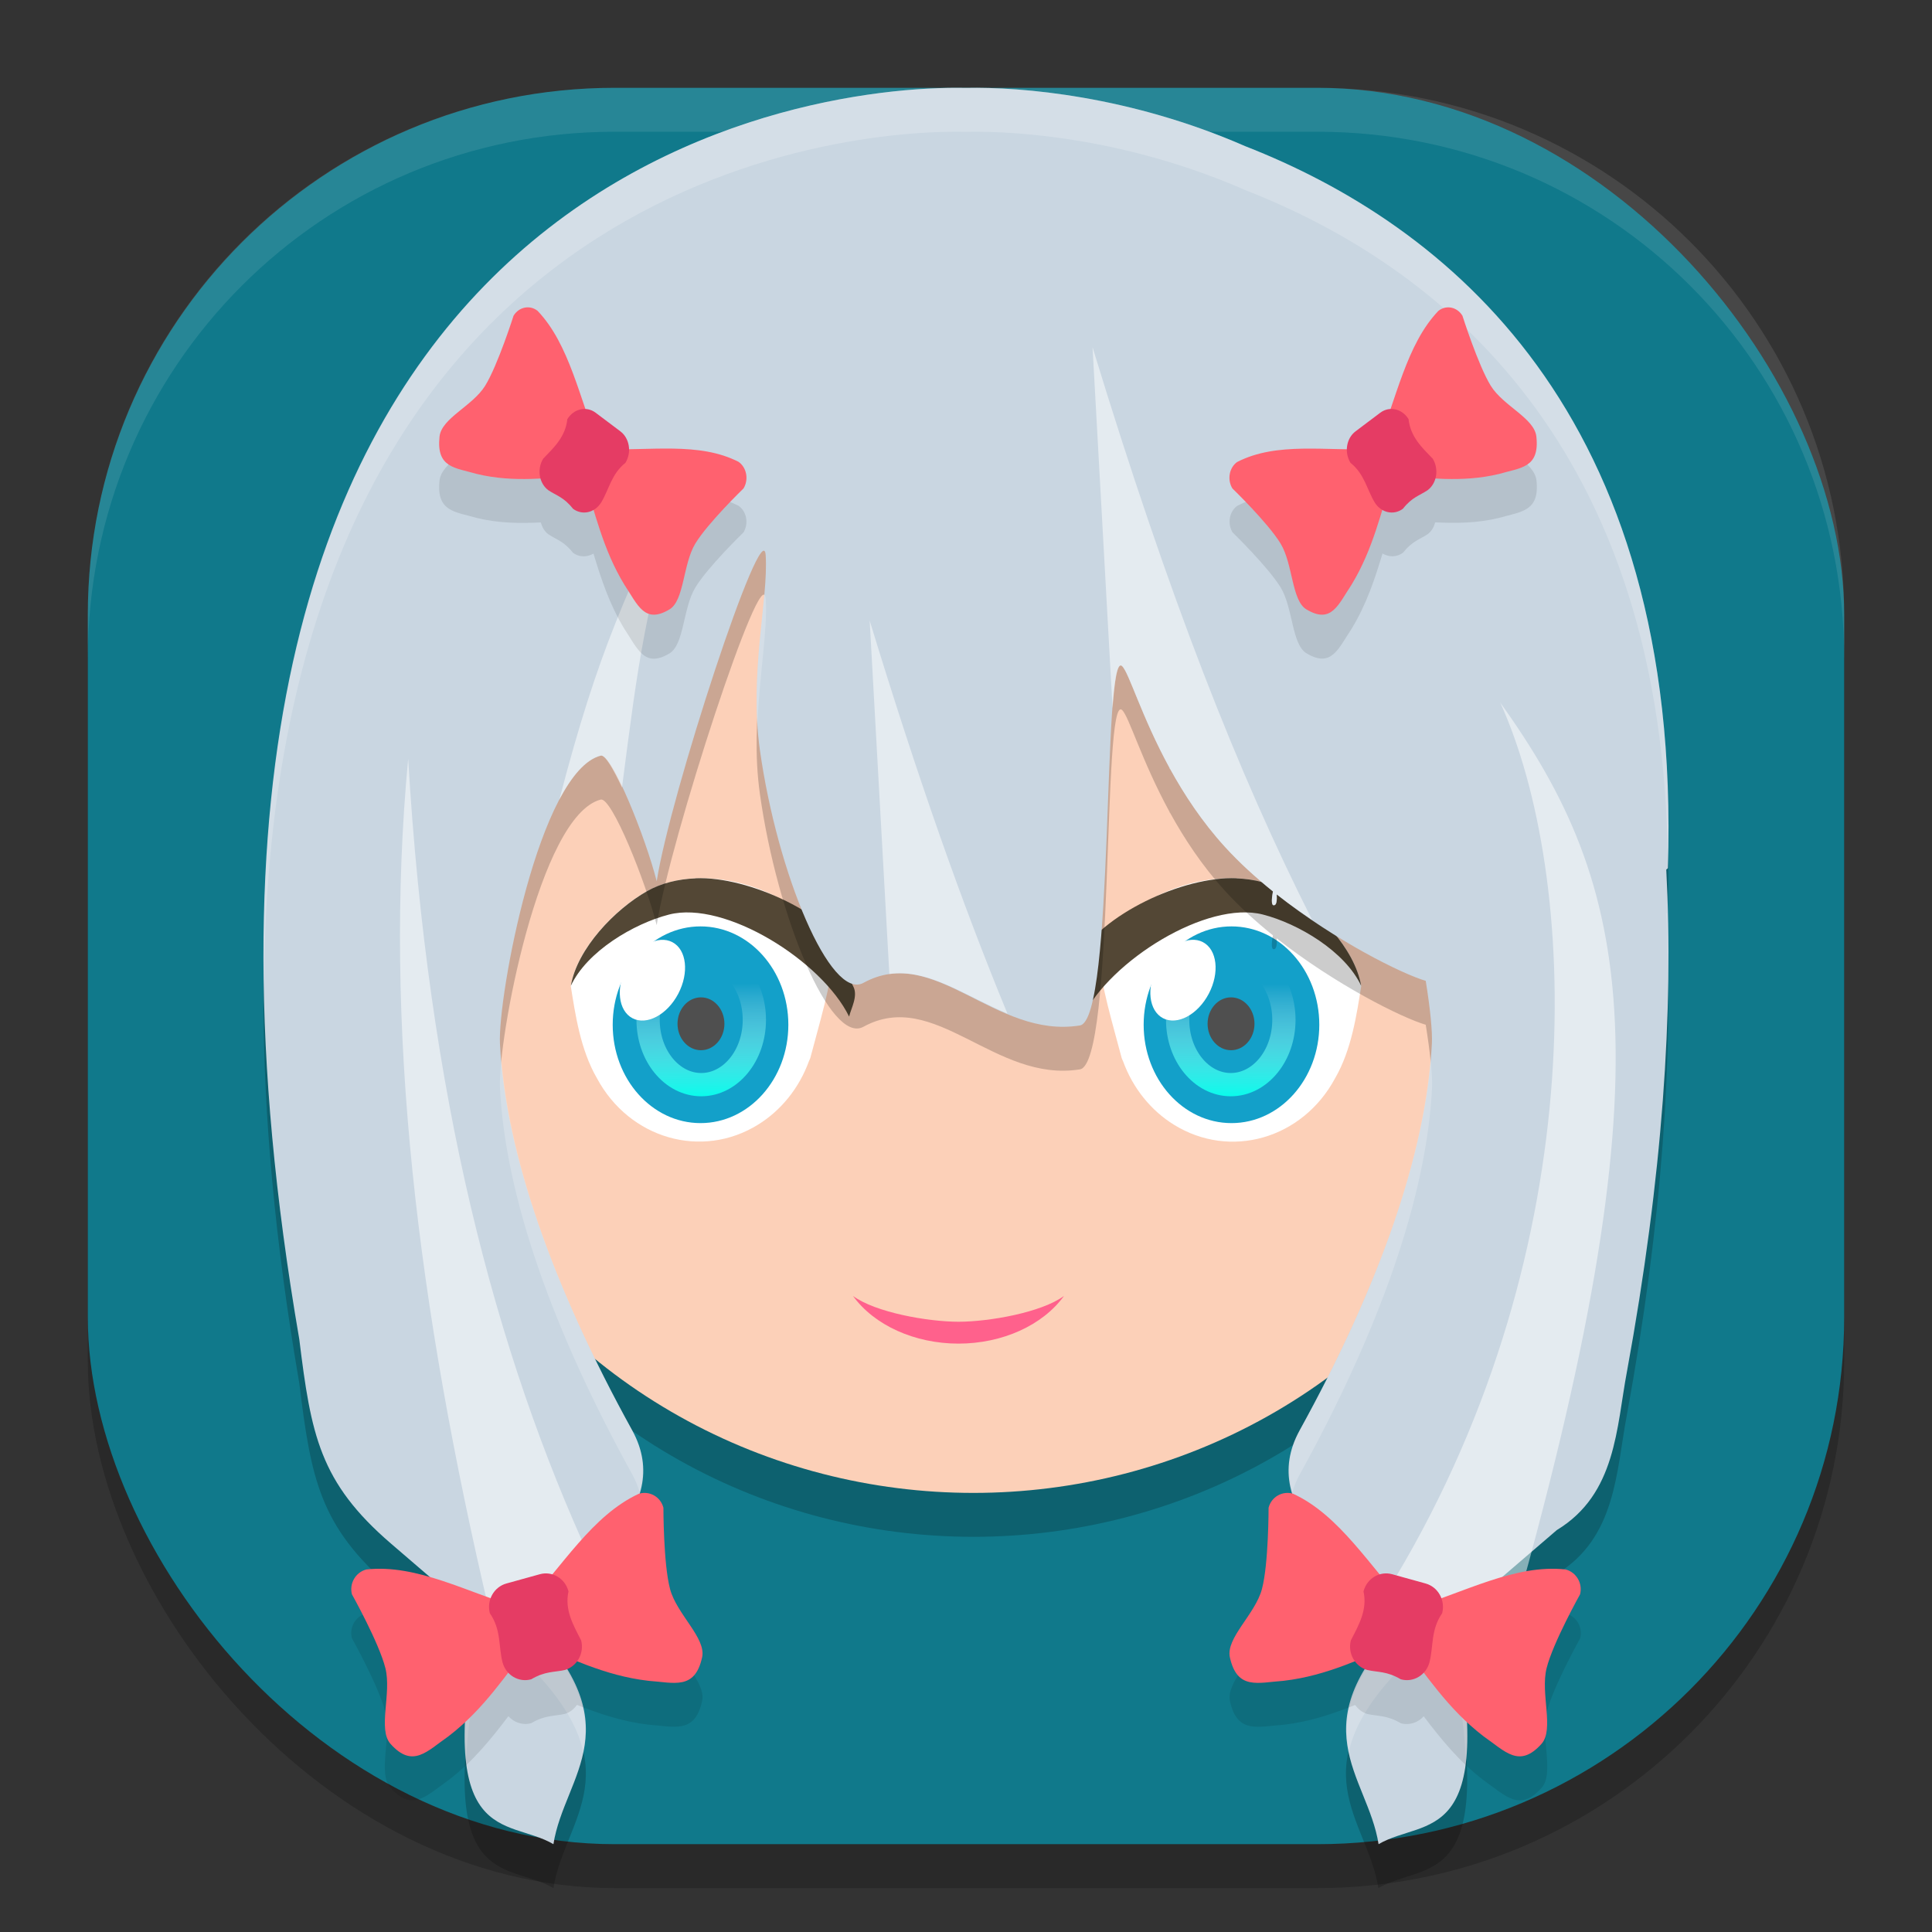<svg xmlns="http://www.w3.org/2000/svg" xmlns:xlink="http://www.w3.org/1999/xlink" width="22" height="22" version="1">
 <rect width="100%" height="100%" fill="#333333" stroke="none"/>
 <defs>
  <linearGradient id="linearGradient939">
   <stop style="stop-color:#00ffec" offset="0"/>
   <stop style="stop-color:#ffffff;stop-opacity:0" offset="1"/>
  </linearGradient>
  <linearGradient id="linearGradient940" x1="22.26" x2="21.73" y1="32.569" y2="30.835" gradientTransform="matrix(1.163,0.72,-0.672,1.247,13.839,-27.7)" gradientUnits="userSpaceOnUse" xlink:href="#linearGradient938"/>
  <linearGradient id="linearGradient938">
   <stop style="stop-color:#2bb5fe" offset="0"/>
   <stop style="stop-color:#2bb5fe;stop-opacity:0" offset="1"/>
  </linearGradient>
  <linearGradient id="linearGradient941" x1="-17.139" x2="-17.115" y1="28.185" y2="25.295" gradientTransform="matrix(0.516,0,0,0.461,0.806,-0.46)" gradientUnits="userSpaceOnUse" xlink:href="#linearGradient939"/>
  <linearGradient id="linearGradient967" x1="-17.139" x2="-17.115" y1="28.185" y2="25.295" gradientTransform="matrix(0.516,0,0,0.461,22.806,-0.46)" gradientUnits="userSpaceOnUse" xlink:href="#linearGradient939"/>
 </defs>
 <rect style="opacity:0.2" width="20" height="20" x="1" y="1.5" rx="6" ry="6"/>
 <rect style="fill:#10798b" width="20" height="20" x="1" y="1" rx="6" ry="6"/>
 <ellipse id="ellipse1121" style="opacity:0.2" cx="11.084" cy="10.996" rx="6.695" ry="6.504"/>
 <path style="opacity:0.1;fill:#ffffff" d="M 7,1 C 3.676,1 1,3.676 1,7 v 0.5 C 1,4.176 3.676,1.5 7,1.5 H 15 c 3.324,0 6,2.676 6,6 v -0.5 C 21,3.676 18.324,1 15,1 Z"/>
 <ellipse style="fill:#fcd0b8" cx="11.084" cy="10.496" rx="6.695" ry="6.504"/>
 <path style="fill:#ffffff" d="m 7.366,10.149 c 0.649,-0.368 1.763,-0.02 2.134,0.668 -0.038,0.419 -0.173,0.847 -0.272,1.227 -4.33e-4,0.002 -9.5e-4,0.004 -0.002,0.006 -0.005,0.011 -0.009,0.024 -0.015,0.035 -0.111,0.304 -0.315,0.558 -0.578,0.721 -0.642,0.398 -1.464,0.162 -1.835,-0.527 -0.19,-0.327 -0.248,-0.736 -0.299,-1.054 0.073,-0.427 0.505,-0.872 0.866,-1.077 z"/>
 <ellipse style="fill:#13a0c9" cx="-7.977" cy="11.669" rx="1" ry="1.12" transform="scale(-1,1)"/>
 <path style="fill:#534735" d="m 7.921,10.001 c 0.604,-0.025 1.542,0.41 1.82,0.926 -0.008,0.085 -0.241,-0.11 -0.025,0.305 0.058,0.11 -0.025,0.25 -0.047,0.344 C 9.358,10.941 8.257,10.251 7.619,10.414 c -0.402,0.103 -0.936,0.419 -1.119,0.812 0.073,-0.427 0.505,-0.872 0.866,-1.077 0.162,-0.092 0.353,-0.139 0.555,-0.147 z"/>
 <ellipse id="ellipse885" style="fill:#4f4f4f" cx="-7.982" cy="11.658" rx=".267" ry=".301" transform="scale(-1,1)"/>
 <ellipse id="ellipse933" style="fill:none;stroke:url(#linearGradient941);stroke-width:0.265;stroke-linecap:round;stroke-linejoin:round" cx="-7.985" cy="11.613" rx=".605" ry=".738" transform="scale(-1,1)"/>
 <ellipse style="fill:#ffffff;stroke:#ffffff;stroke-width:0.271;stroke-linecap:round;stroke-linejoin:round;stroke-opacity:0" cx="11.768" cy="6.426" rx=".332" ry=".489" transform="rotate(27.715)"/>
 <path style="fill:#ffffff" d="M 14.634,10.149 C 13.985,9.781 12.871,10.129 12.5,10.818 c 0.038,0.419 0.173,0.847 0.272,1.227 4.33e-4,0.002 9.5e-4,0.004 0.002,0.006 0.005,0.011 0.009,0.024 0.015,0.035 0.111,0.304 0.315,0.558 0.578,0.721 0.642,0.398 1.464,0.162 1.835,-0.527 0.19,-0.327 0.248,-0.736 0.299,-1.054 -0.073,-0.427 -0.505,-0.872 -0.866,-1.077 z"/>
 <ellipse id="ellipse955" style="fill:#13a0c9" cx="14.023" cy="11.669" rx="1" ry="1.12"/>
 <path style="fill:#534735" d="m 14.079,10.001 c -0.604,-0.025 -1.542,0.41 -1.82,0.926 0.008,0.085 0.241,-0.11 0.025,0.305 -0.058,0.11 0.025,0.25 0.047,0.344 0.311,-0.636 1.412,-1.326 2.05,-1.162 0.402,0.103 0.936,0.419 1.119,0.812 -0.073,-0.427 -0.505,-0.872 -0.866,-1.077 -0.162,-0.092 -0.353,-0.139 -0.555,-0.147 z"/>
 <ellipse id="ellipse959" style="fill:#4f4f4f" cx="14.018" cy="11.658" rx=".267" ry=".301"/>
 <ellipse id="ellipse961" style="fill:none;stroke:url(#linearGradient967);stroke-width:0.265;stroke-linecap:round;stroke-linejoin:round" cx="14.015" cy="11.613" rx=".605" ry=".738"/>
 <ellipse id="ellipse963" style="fill:#ffffff;stroke:#ffffff;stroke-width:0.271;stroke-linecap:round;stroke-linejoin:round;stroke-opacity:0" cx="17.116" cy="3.616" rx=".332" ry=".489" transform="rotate(27.715)"/>
 <path style="opacity:0.2" d="M 10.897,1.5 C 8.773,1.499 1.169,2.757 3.408,15.75 c 0.134,1.087 0.23,1.627 1.044,2.327 l 0.996,0.856 C 4.941,21.56 5.774,21.189 6.302,21.5 6.425,20.711 7.243,20.15 5.957,18.898 6.6,18.39 7.699,17.694 7.198,16.786 6.303,15.164 5.754,13.635 5.693,12.383 c -0.026,-0.528 0.445,-3.094 1.147,-3.278 0.126,-0.033 0.514,0.94 0.638,1.43 0.15,-0.974 1.21,-4.212 1.241,-3.712 0.032,0.509 -0.189,1.339 -0.066,2.217 0.198,1.41 0.804,2.858 1.179,2.652 0.814,-0.447 1.495,0.641 2.465,0.485 0.399,-0.064 0.253,-4.288 0.479,-4.093 0.079,0.068 0.221,0.574 0.544,1.165 -4.62e-4,0.01 2.69e-4,0.013 0.003,0.005 0.16,0.291 0.363,0.602 0.627,0.891 0.163,0.179 0.35,0.349 0.545,0.506 -0.02,0.108 -0.018,0.171 0.02,0.155 0.02,-0.008 0.027,-0.052 0.023,-0.121 0.671,0.53 1.427,0.905 1.697,0.984 0.052,0.32 0.077,0.581 0.07,0.714 -0.061,1.252 -0.61,2.781 -1.505,4.403 -0.501,0.908 0.599,1.605 1.241,2.112 -1.286,1.252 -0.468,1.813 -0.345,2.602 0.528,-0.311 1.361,0.06 0.853,-2.566 l 1.177,-1.011 c 0.678,-0.411 0.678,-1.169 0.798,-1.803 0.408,-2.225 0.533,-4.114 0.448,-5.718 0.006,-0.005 0.012,-0.01 0.018,-0.015 C 19.16,5.186 16.448,3.052 14.18,2.165 12.864,1.59 11.629,1.488 11,1.501 c -0.033,-6.9e-4 -0.067,-0.001 -0.103,-0.001 z M 7.478,10.534 c 0,0 -0.032,-0.013 0,0 0.05,0.021 0,0 0,0 z"/>
 <path style="fill:#c9d6e1" d="M 10.897,1 C 8.773,0.999 1.169,2.257 3.408,15.25 c 0.134,1.087 0.23,1.627 1.044,2.327 l 0.996,0.856 C 4.941,21.06 5.774,20.689 6.302,21 6.425,20.211 7.243,19.65 5.957,18.398 6.6,17.89 7.699,17.194 7.198,16.286 6.303,14.664 5.754,13.135 5.693,11.883 5.667,11.354 6.138,8.788 6.84,8.605 c 0.126,-0.033 0.514,0.94 0.638,1.43 0.15,-0.974 1.21,-4.212 1.241,-3.712 0.032,0.509 -0.189,1.339 -0.066,2.217 0.198,1.41 0.804,2.858 1.179,2.652 0.814,-0.447 1.495,0.641 2.465,0.485 0.399,-0.064 0.253,-4.288 0.479,-4.093 0.079,0.068 0.221,0.574 0.544,1.165 -4.62e-4,0.01 2.69e-4,0.013 0.003,0.005 0.16,0.291 0.363,0.602 0.627,0.891 0.163,0.179 0.35,0.349 0.545,0.506 -0.02,0.108 -0.018,0.171 0.02,0.155 0.02,-0.008 0.027,-0.052 0.023,-0.121 0.671,0.53 1.427,0.905 1.697,0.984 0.052,0.32 0.077,0.581 0.07,0.714 -0.061,1.252 -0.61,2.781 -1.505,4.403 -0.501,0.908 0.599,1.605 1.241,2.112 C 14.757,19.65 15.575,20.211 15.698,21 c 0.528,-0.311 1.361,0.06 0.853,-2.566 l 1.177,-1.011 c 0.678,-0.411 0.678,-1.169 0.798,-1.803 0.408,-2.225 0.533,-4.114 0.448,-5.718 0.006,-0.005 0.012,-0.01 0.018,-0.015 C 19.16,4.686 16.448,2.552 14.18,1.665 12.864,1.09 11.629,0.988 11,1.001 c -0.033,-6.9e-4 -0.067,-0.001 -0.103,-0.001 z M 7.478,10.034 c 0,0 -0.032,-0.013 0,0 0.05,0.021 0,0 0,0 z"/>
 <path style="opacity:0.2;fill:#ffffff" d="M 10.896,1 C 9.022,0.999 2.884,1.984 3.006,11.145 3.111,2.449 9.057,1.499 10.896,1.5 c 0.036,9.9e-6 0.071,2.865e-4 0.104,9.749e-4 0.629,-0.013 1.865,0.088 3.181,0.664 2.192,0.857 4.791,2.888 4.811,7.721 1.94e-4,-1.54e-4 8e-4,1.55e-4 0.001,0 C 19.159,4.685 16.449,2.551 14.181,1.665 12.865,1.089 11.629,0.988 11,1.001 10.967,1 10.933,1 10.896,1 Z M 8.703,6.774 c -0.037,0.414 -0.112,0.926 -0.078,1.471 0.023,-0.566 0.117,-1.073 0.095,-1.423 -0.002,-0.029 -0.008,-0.043 -0.017,-0.048 z M 18.983,10.394 c -0.003,0.002 -0.006,0.005 -0.009,0.008 0.015,0.288 0.015,0.595 0.017,0.901 0.007,-0.315 -1.37e-4,-0.613 -0.008,-0.909 z m -2.693,1.671 c -0.102,1.218 -0.635,2.676 -1.488,4.222 -0.138,0.25 -0.147,0.483 -0.085,0.701 0.02,-0.066 0.047,-0.133 0.085,-0.201 0.895,-1.622 1.444,-3.151 1.505,-4.403 0.004,-0.071 -0.003,-0.184 -0.017,-0.318 z m -10.58,10e-4 c -0.014,0.134 -0.02,0.246 -0.017,0.317 0.061,1.252 0.61,2.781 1.505,4.403 0.038,0.069 0.064,0.135 0.085,0.201 0.062,-0.219 0.053,-0.451 -0.085,-0.701 C 6.345,14.741 5.812,13.283 5.71,12.065 Z m 0.51,6.628 c -0.089,0.068 -0.184,0.142 -0.263,0.204 0.424,0.413 0.617,0.75 0.684,1.045 0.071,-0.347 0.004,-0.739 -0.421,-1.249 z m 9.562,0 c -0.425,0.51 -0.493,0.902 -0.422,1.249 0.067,-0.295 0.26,-0.632 0.684,-1.045 -0.079,-0.062 -0.173,-0.136 -0.262,-0.204 z M 5.382,18.875 c -0.077,0.509 -0.104,0.904 -0.074,1.174 0.015,-0.299 0.051,-0.646 0.142,-1.115 z m 11.236,0 -0.067,0.059 c 0.091,0.469 0.127,0.816 0.142,1.115 0.03,-0.27 0.003,-0.665 -0.074,-1.174 z"/>
 <path style="opacity:0.5;fill:#ffffff" d="m 12.441,3.954 0.228,4.109 c 0.024,-0.319 0.055,-0.524 0.107,-0.479 0.079,0.068 0.22,0.574 0.544,1.164 -4.61e-4,0.01 4.49e-4,0.014 0.003,0.006 0.16,0.291 0.363,0.601 0.627,0.891 0.163,0.179 0.351,0.349 0.546,0.506 -0.02,0.108 -0.018,0.171 0.02,0.155 0.02,-0.008 0.027,-0.052 0.023,-0.121 0.132,0.104 0.267,0.197 0.401,0.288 C 14.096,8.8 13.316,6.818 12.441,3.954 Z M 7.835,5.258 C 7.137,6.743 6.816,7.39 6.37,9.104 6.51,8.839 6.668,8.649 6.84,8.604 c 0.05,-0.013 0.143,0.153 0.243,0.363 0.186,-1.436 0.255,-2.024 0.752,-3.709 z m 2.068,1.805 0.224,4.028 c 0.448,-0.064 0.872,0.254 1.345,0.451 C 10.959,10.301 10.449,8.855 9.902,7.063 Z m 7.178,0.932 c 0.897,1.971 1.077,6.167 -1.188,9.965 0.156,0.362 1.331,1.418 1.282,0.665 1.862,-6.507 1.409,-8.536 -0.095,-10.629 z m -1.188,9.965 c -0.042,0.079 -0.077,0.15 -0.118,0.229 0.008,0.006 0.015,0.012 0.022,0.018 0.032,-0.081 0.065,-0.16 0.096,-0.246 z M 4.648,8.64 c -0.287,3.03 0.106,6.237 0.929,9.731 l 0.379,0.027 c 0.602,0.272 0.003,-0.017 0,-1e-6 0.094,0.396 -0.109,-0.402 0,0 l -3.5e-5,-6.1e-5 c 0.017,-0.367 0.577,0.562 0,0 0.232,-0.183 0.522,-0.392 0.776,-0.625 C 5.633,15.392 4.872,12.456 4.648,8.64 Z"/>
 <path style="fill:#ff618c" d="m 9.713,14.757 c 0.243,0.335 0.703,0.543 1.202,0.543 0.499,-4.49e-4 0.958,-0.208 1.201,-0.543 v 0 c -0.256,0.188 -0.847,0.293 -1.201,0.294 -0.353,-8.5e-4 -0.947,-0.106 -1.202,-0.294 z"/>
 <path style="opacity:0.1" d="m 5.974,4.004 c -0.05,0.01 -0.096,0.041 -0.127,0.091 0,0 -0.179,0.567 -0.323,0.799 -0.144,0.232 -0.496,0.367 -0.519,0.578 -0.038,0.358 0.179,0.354 0.424,0.426 0.257,0.062 0.495,0.062 0.729,0.051 0.015,0.052 0.041,0.101 0.085,0.134 0.092,0.062 0.178,0.079 0.281,0.211 0.072,0.054 0.161,0.052 0.234,0.01 0.087,0.287 0.18,0.575 0.352,0.857 0.151,0.226 0.228,0.451 0.514,0.279 C 7.792,7.338 7.776,6.926 7.917,6.692 8.058,6.457 8.466,6.063 8.466,6.063 8.527,5.962 8.503,5.825 8.411,5.76 8.045,5.573 7.61,5.603 7.159,5.611 7.156,5.533 7.125,5.458 7.063,5.411 L 6.783,5.2 C 6.749,5.174 6.709,5.165 6.67,5.162 6.526,4.736 6.39,4.323 6.121,4.04 6.077,4.005 6.023,3.994 5.974,4.004 Z m 10.553,0 c -0.05,-0.01 -0.103,0.001 -0.147,0.036 -0.269,0.282 -0.405,0.696 -0.549,1.122 -0.039,0.003 -0.079,0.012 -0.113,0.038 l -0.28,0.211 c -0.062,0.046 -0.093,0.121 -0.096,0.199 -0.451,-0.007 -0.886,-0.038 -1.252,0.149 -0.092,0.065 -0.116,0.202 -0.055,0.303 0,0 0.407,0.395 0.549,0.629 0.141,0.234 0.125,0.647 0.293,0.748 0.286,0.172 0.363,-0.054 0.514,-0.279 0.172,-0.283 0.265,-0.57 0.352,-0.857 0.073,0.043 0.162,0.044 0.234,-0.01 0.104,-0.132 0.189,-0.149 0.281,-0.211 0.044,-0.033 0.07,-0.081 0.085,-0.134 0.235,0.011 0.472,0.011 0.729,-0.051 0.245,-0.072 0.462,-0.068 0.424,-0.426 C 17.472,5.261 17.121,5.126 16.977,4.894 16.832,4.661 16.653,4.095 16.653,4.095 16.623,4.045 16.576,4.014 16.526,4.004 Z M 7.365,17.502 c -0.029,-0.004 -0.06,-0.001 -0.09,0.008 -0.392,0.182 -0.685,0.546 -0.991,0.92 -0.044,-0.012 -0.091,-0.017 -0.138,-0.004 l -0.38,0.105 c -0.084,0.023 -0.143,0.088 -0.174,0.165 -0.49,-0.178 -0.955,-0.374 -1.42,-0.324 -0.123,0.031 -0.197,0.158 -0.165,0.282 0,0 0.308,0.552 0.381,0.841 0.073,0.289 -0.09,0.698 0.059,0.863 0.253,0.282 0.415,0.084 0.659,-0.086 0.286,-0.219 0.488,-0.473 0.683,-0.729 0.065,0.071 0.162,0.106 0.26,0.079 0.159,-0.093 0.257,-0.078 0.38,-0.105 0.06,-0.016 0.106,-0.055 0.141,-0.103 0.252,0.1 0.512,0.189 0.813,0.225 0.293,0.021 0.529,0.108 0.612,-0.267 0.049,-0.221 -0.289,-0.49 -0.365,-0.778 -0.076,-0.288 -0.075,-0.926 -0.075,-0.926 -0.024,-0.093 -0.101,-0.157 -0.189,-0.167 z m 7.27,0 c -0.088,0.01 -0.165,0.074 -0.189,0.167 0,0 0.001,0.638 -0.075,0.926 -0.076,0.288 -0.414,0.558 -0.365,0.778 0.083,0.375 0.319,0.287 0.612,0.267 0.302,-0.035 0.562,-0.125 0.813,-0.225 0.035,0.047 0.081,0.086 0.141,0.103 0.122,0.027 0.221,0.012 0.38,0.105 0.098,0.027 0.195,-0.008 0.26,-0.079 0.195,0.256 0.397,0.51 0.683,0.729 0.244,0.17 0.407,0.368 0.659,0.086 0.149,-0.166 -0.014,-0.574 0.059,-0.863 0.073,-0.289 0.381,-0.841 0.381,-0.841 0.032,-0.124 -0.042,-0.251 -0.165,-0.282 -0.465,-0.05 -0.93,0.146 -1.42,0.324 -0.03,-0.077 -0.09,-0.142 -0.174,-0.165 l -0.38,-0.105 c -0.047,-0.013 -0.094,-0.008 -0.138,0.004 -0.306,-0.374 -0.599,-0.738 -0.991,-0.92 -0.03,-0.009 -0.06,-0.011 -0.09,-0.008 z"/>
 <g transform="matrix(0.5,0,0,0.5,-1,-1)">
  <path style="fill:#ff616f" d="m 10.346,37.743 c -0.245,0.062 -0.395,0.317 -0.331,0.566 0,0 0.617,1.103 0.762,1.681 0.146,0.578 -0.179,1.395 0.118,1.727 0.505,0.563 0.829,0.166 1.317,-0.173 0.825,-0.632 1.305,-1.404 1.889,-2.133 0.858,0.329 1.645,0.749 2.665,0.868 0.586,0.041 1.058,0.217 1.224,-0.533 0.098,-0.441 -0.577,-0.98 -0.73,-1.557 -0.153,-0.576 -0.151,-1.851 -0.151,-1.851 -0.064,-0.249 -0.317,-0.392 -0.559,-0.319 -1.063,0.493 -1.731,1.639 -2.647,2.625 -1.268,-0.379 -2.4,-1.025 -3.558,-0.901 z"/>
  <path style="fill:#e53c64" d="m 13.533,38.063 c -0.285,0.079 -0.454,0.382 -0.377,0.677 0.262,0.382 0.194,0.744 0.288,1.115 0.076,0.295 0.369,0.469 0.653,0.39 0.319,-0.187 0.516,-0.157 0.761,-0.211 0.284,-0.079 0.453,-0.382 0.377,-0.676 -0.179,-0.349 -0.38,-0.691 -0.288,-1.115 -0.076,-0.295 -0.369,-0.47 -0.653,-0.391 z"/>
  <path style="fill:#ff616f" d="m 37.654,37.743 c 0.245,0.062 0.395,0.317 0.331,0.566 0,0 -0.617,1.103 -0.762,1.681 -0.146,0.578 0.179,1.395 -0.118,1.727 -0.505,0.563 -0.829,0.166 -1.317,-0.173 -0.825,-0.632 -1.305,-1.404 -1.889,-2.133 -0.858,0.329 -1.645,0.749 -2.665,0.868 -0.586,0.041 -1.058,0.217 -1.224,-0.533 -0.098,-0.441 0.577,-0.98 0.73,-1.557 0.153,-0.576 0.151,-1.851 0.151,-1.851 0.064,-0.249 0.317,-0.392 0.559,-0.319 1.063,0.493 1.731,1.639 2.647,2.625 1.268,-0.379 2.4,-1.025 3.558,-0.901 z"/>
  <path style="fill:#e53c64" d="m 34.467,38.063 c 0.285,0.079 0.454,0.382 0.377,0.677 -0.262,0.382 -0.194,0.744 -0.288,1.115 -0.076,0.295 -0.369,0.469 -0.653,0.39 -0.319,-0.187 -0.516,-0.157 -0.761,-0.211 -0.284,-0.079 -0.453,-0.382 -0.377,-0.676 0.179,-0.349 0.38,-0.691 0.288,-1.115 0.076,-0.295 0.369,-0.47 0.653,-0.391 z"/>
  <path style="fill:#ff616f" d="m 18.823,12.52 c 0.183,0.13 0.233,0.403 0.11,0.604 0,0 -0.816,0.789 -1.099,1.258 -0.283,0.469 -0.249,1.294 -0.586,1.496 -0.572,0.344 -0.725,-0.108 -1.027,-0.559 -0.495,-0.815 -0.668,-1.648 -0.939,-2.475 -0.794,0.027 -1.557,0.158 -2.423,-0.05 -0.49,-0.144 -0.926,-0.134 -0.849,-0.85 0.045,-0.422 0.749,-0.693 1.038,-1.157 0.288,-0.465 0.648,-1.597 0.648,-1.597 0.123,-0.201 0.37,-0.251 0.547,-0.111 0.729,0.765 0.95,1.988 1.419,3.145 1.144,0.054 2.251,-0.171 3.162,0.296 z"/>
  <path style="fill:#e53c64" d="m 16.128,11.823 c 0.21,0.158 0.262,0.479 0.116,0.717 -0.322,0.259 -0.37,0.6 -0.551,0.901 -0.146,0.238 -0.434,0.303 -0.644,0.145 -0.207,-0.264 -0.377,-0.298 -0.562,-0.422 -0.21,-0.157 -0.262,-0.478 -0.117,-0.717 0.245,-0.254 0.507,-0.496 0.551,-0.901 0.146,-0.239 0.435,-0.304 0.645,-0.146 z"/>
  <path style="fill:#ff616f" d="m 30.177,12.52 c -0.183,0.13 -0.233,0.403 -0.11,0.604 0,0 0.816,0.789 1.099,1.258 0.283,0.469 0.249,1.294 0.586,1.496 0.572,0.344 0.725,-0.108 1.027,-0.559 0.495,-0.815 0.668,-1.648 0.939,-2.475 0.794,0.027 1.557,0.158 2.423,-0.05 0.49,-0.144 0.926,-0.134 0.849,-0.85 -0.045,-0.422 -0.749,-0.693 -1.038,-1.157 C 35.665,10.322 35.306,9.19 35.306,9.19 35.183,8.989 34.935,8.939 34.758,9.08 c -0.729,0.765 -0.95,1.988 -1.419,3.145 -1.144,0.054 -2.251,-0.171 -3.162,0.296 z"/>
  <path style="fill:#e53c64" d="m 32.872,11.823 c -0.21,0.158 -0.262,0.479 -0.116,0.717 0.322,0.259 0.37,0.6 0.551,0.901 0.146,0.238 0.434,0.303 0.644,0.145 0.207,-0.264 0.377,-0.298 0.562,-0.422 0.21,-0.157 0.262,-0.478 0.117,-0.717 -0.245,-0.254 -0.507,-0.496 -0.551,-0.901 -0.146,-0.239 -0.435,-0.304 -0.645,-0.146 z"/>
 </g>
</svg>
